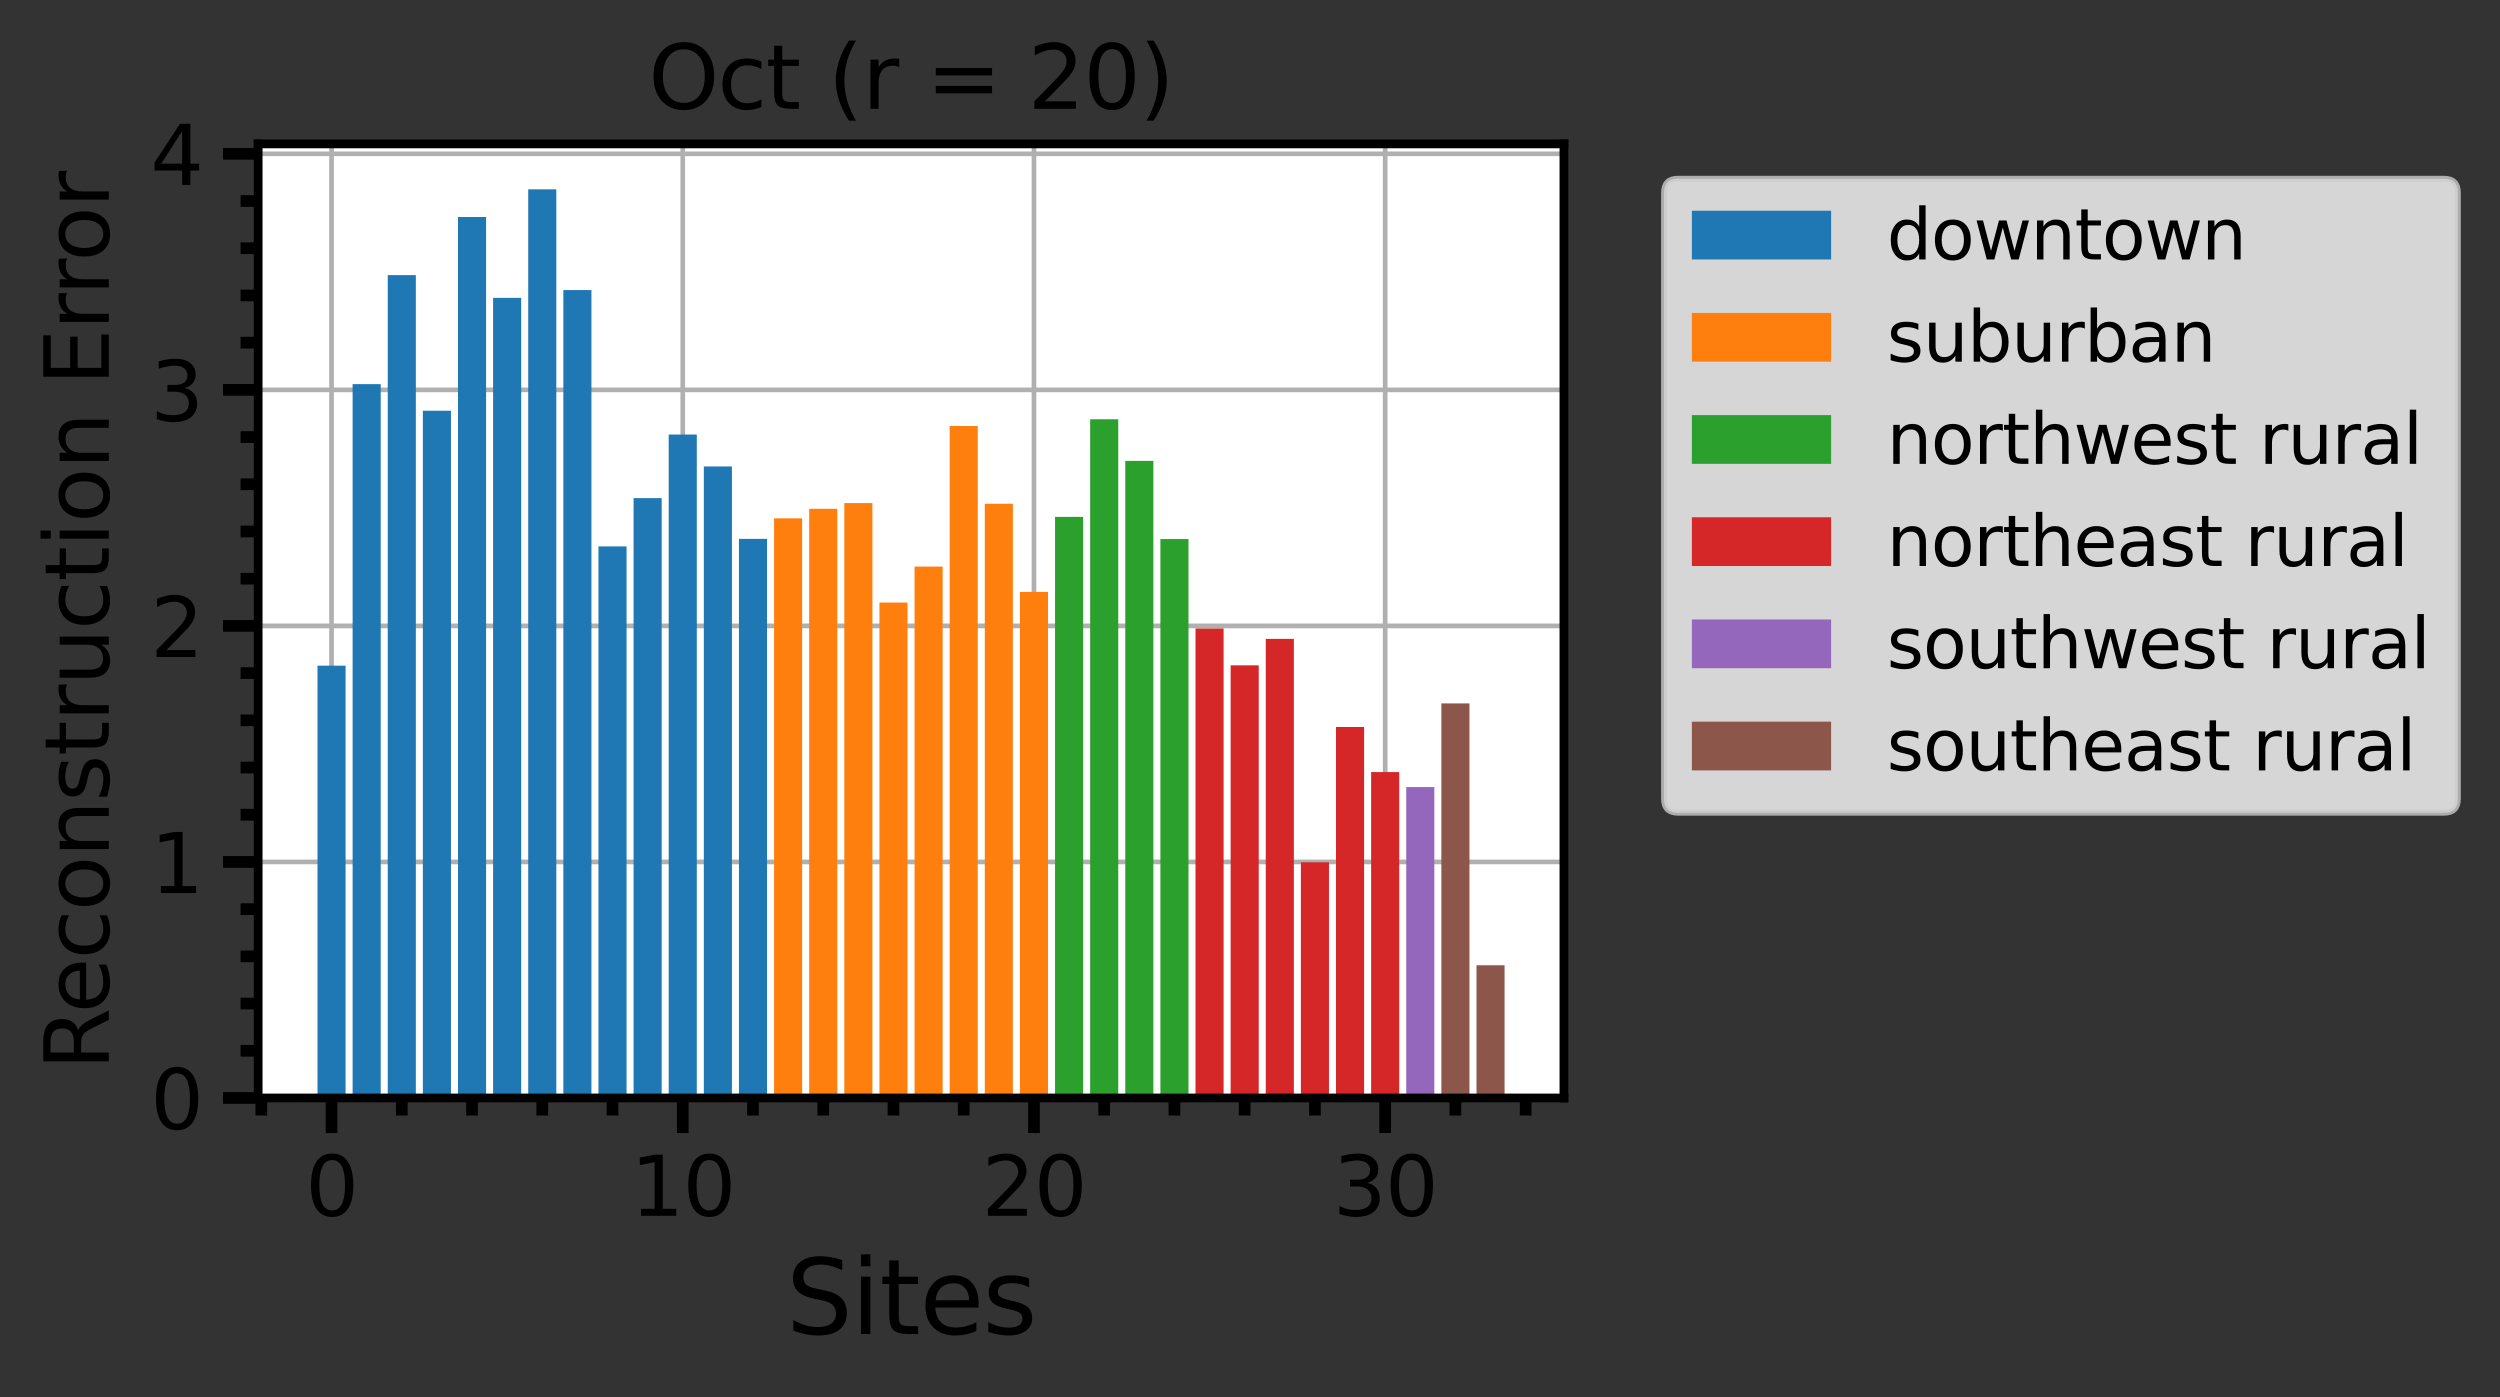 <?xml version="1.0" encoding="utf-8" standalone="no"?>
<!DOCTYPE svg PUBLIC "-//W3C//DTD SVG 1.1//EN"
  "http://www.w3.org/Graphics/SVG/1.1/DTD/svg11.dtd">
<svg xmlns:xlink="http://www.w3.org/1999/xlink" width="427.328pt" height="238.864pt" viewBox="0 0 427.328 238.864" xmlns="http://www.w3.org/2000/svg" version="1.1">
 <rect x="0" y="0" width="427.328" height="238.864" fill="#333333" stroke="none"/>
 <defs>
  <style type="text/css">*{stroke-linejoin: round; stroke-linecap: butt}</style>
 </defs>
 <g id="figure_1">
  <g id="patch_1">
   <path d="M 0 238.864 
L 427.328 238.864 
L 427.328 0 
L 0 0 
z
" style="fill: none"/>
  </g>
  <g id="axes_1">
   <g id="patch_2">
    <path d="M 44.125 187.678 
L 267.325 187.678 
L 267.325 24.598 
L 44.125 24.598 
z
" style="fill: #ffffff"/>
   </g>
   <g id="matplotlib.axis_1">
    <g id="xtick_1">
     <g id="line2d_1">
      <path d="M 56.671 187.678 
L 56.671 24.598 
" clip-path="url(#pc505e8bf08)" style="fill: none; stroke: #b0b0b0; stroke-width: 0.8; stroke-linecap: square"/>
     </g>
     <g id="line2d_2">
      <defs>
       <path id="m739b0a782f" d="M 0 0 
L 0 6 
" style="stroke: #000000; stroke-width: 2"/>
      </defs>
      <g>
       <use xlink:href="#m739b0a782f" x="56.671" y="187.678" style="stroke: #000000; stroke-width: 2"/>
      </g>
     </g>
     <g id="text_1">
      <!-- 0 -->
      <g transform="translate(52.218 207.815)scale(0.14 -0.14)">
       <defs>
        <path id="DejaVuSans-30" d="M 2034 4250 
Q 1547 4250 1301 3770 
Q 1056 3291 1056 2328 
Q 1056 1369 1301 889 
Q 1547 409 2034 409 
Q 2525 409 2770 889 
Q 3016 1369 3016 2328 
Q 3016 3291 2770 3770 
Q 2525 4250 2034 4250 
z
M 2034 4750 
Q 2819 4750 3233 4129 
Q 3647 3509 3647 2328 
Q 3647 1150 3233 529 
Q 2819 -91 2034 -91 
Q 1250 -91 836 529 
Q 422 1150 422 2328 
Q 422 3509 836 4129 
Q 1250 4750 2034 4750 
z
" transform="scale(0.016)"/>
       </defs>
       <use xlink:href="#DejaVuSans-30"/>
      </g>
     </g>
    </g>
    <g id="xtick_2">
     <g id="line2d_3">
      <path d="M 116.704 187.678 
L 116.704 24.598 
" clip-path="url(#pc505e8bf08)" style="fill: none; stroke: #b0b0b0; stroke-width: 0.8; stroke-linecap: square"/>
     </g>
     <g id="line2d_4">
      <g>
       <use xlink:href="#m739b0a782f" x="116.704" y="187.678" style="stroke: #000000; stroke-width: 2"/>
      </g>
     </g>
     <g id="text_2">
      <!-- 10 -->
      <g transform="translate(107.796 207.815)scale(0.14 -0.14)">
       <defs>
        <path id="DejaVuSans-31" d="M 794 531 
L 1825 531 
L 1825 4091 
L 703 3866 
L 703 4441 
L 1819 4666 
L 2450 4666 
L 2450 531 
L 3481 531 
L 3481 0 
L 794 0 
L 794 531 
z
" transform="scale(0.016)"/>
       </defs>
       <use xlink:href="#DejaVuSans-31"/>
       <use xlink:href="#DejaVuSans-30" x="63.623"/>
      </g>
     </g>
    </g>
    <g id="xtick_3">
     <g id="line2d_5">
      <path d="M 176.736 187.678 
L 176.736 24.598 
" clip-path="url(#pc505e8bf08)" style="fill: none; stroke: #b0b0b0; stroke-width: 0.8; stroke-linecap: square"/>
     </g>
     <g id="line2d_6">
      <g>
       <use xlink:href="#m739b0a782f" x="176.736" y="187.678" style="stroke: #000000; stroke-width: 2"/>
      </g>
     </g>
     <g id="text_3">
      <!-- 20 -->
      <g transform="translate(167.828 207.815)scale(0.14 -0.14)">
       <defs>
        <path id="DejaVuSans-32" d="M 1228 531 
L 3431 531 
L 3431 0 
L 469 0 
L 469 531 
Q 828 903 1448 1529 
Q 2069 2156 2228 2338 
Q 2531 2678 2651 2914 
Q 2772 3150 2772 3378 
Q 2772 3750 2511 3984 
Q 2250 4219 1831 4219 
Q 1534 4219 1204 4116 
Q 875 4013 500 3803 
L 500 4441 
Q 881 4594 1212 4672 
Q 1544 4750 1819 4750 
Q 2544 4750 2975 4387 
Q 3406 4025 3406 3419 
Q 3406 3131 3298 2873 
Q 3191 2616 2906 2266 
Q 2828 2175 2409 1742 
Q 1991 1309 1228 531 
z
" transform="scale(0.016)"/>
       </defs>
       <use xlink:href="#DejaVuSans-32"/>
       <use xlink:href="#DejaVuSans-30" x="63.623"/>
      </g>
     </g>
    </g>
    <g id="xtick_4">
     <g id="line2d_7">
      <path d="M 236.768 187.678 
L 236.768 24.598 
" clip-path="url(#pc505e8bf08)" style="fill: none; stroke: #b0b0b0; stroke-width: 0.8; stroke-linecap: square"/>
     </g>
     <g id="line2d_8">
      <g>
       <use xlink:href="#m739b0a782f" x="236.768" y="187.678" style="stroke: #000000; stroke-width: 2"/>
      </g>
     </g>
     <g id="text_4">
      <!-- 30 -->
      <g transform="translate(227.861 207.815)scale(0.14 -0.14)">
       <defs>
        <path id="DejaVuSans-33" d="M 2597 2516 
Q 3050 2419 3304 2112 
Q 3559 1806 3559 1356 
Q 3559 666 3084 287 
Q 2609 -91 1734 -91 
Q 1441 -91 1130 -33 
Q 819 25 488 141 
L 488 750 
Q 750 597 1062 519 
Q 1375 441 1716 441 
Q 2309 441 2620 675 
Q 2931 909 2931 1356 
Q 2931 1769 2642 2001 
Q 2353 2234 1838 2234 
L 1294 2234 
L 1294 2753 
L 1863 2753 
Q 2328 2753 2575 2939 
Q 2822 3125 2822 3475 
Q 2822 3834 2567 4026 
Q 2313 4219 1838 4219 
Q 1578 4219 1281 4162 
Q 984 4106 628 3988 
L 628 4550 
Q 988 4650 1302 4700 
Q 1616 4750 1894 4750 
Q 2613 4750 3031 4423 
Q 3450 4097 3450 3541 
Q 3450 3153 3228 2886 
Q 3006 2619 2597 2516 
z
" transform="scale(0.016)"/>
       </defs>
       <use xlink:href="#DejaVuSans-33"/>
       <use xlink:href="#DejaVuSans-30" x="63.623"/>
      </g>
     </g>
    </g>
    <g id="xtick_5">
     <g id="line2d_9">
      <defs>
       <path id="m3e36f52e52" d="M 0 0 
L 0 3 
" style="stroke: #000000; stroke-width: 2"/>
      </defs>
      <g>
       <use xlink:href="#m3e36f52e52" x="44.665" y="187.678" style="stroke: #000000; stroke-width: 2"/>
      </g>
     </g>
    </g>
    <g id="xtick_6">
     <g id="line2d_10">
      <g>
       <use xlink:href="#m3e36f52e52" x="68.678" y="187.678" style="stroke: #000000; stroke-width: 2"/>
      </g>
     </g>
    </g>
    <g id="xtick_7">
     <g id="line2d_11">
      <g>
       <use xlink:href="#m3e36f52e52" x="80.684" y="187.678" style="stroke: #000000; stroke-width: 2"/>
      </g>
     </g>
    </g>
    <g id="xtick_8">
     <g id="line2d_12">
      <g>
       <use xlink:href="#m3e36f52e52" x="92.691" y="187.678" style="stroke: #000000; stroke-width: 2"/>
      </g>
     </g>
    </g>
    <g id="xtick_9">
     <g id="line2d_13">
      <g>
       <use xlink:href="#m3e36f52e52" x="104.697" y="187.678" style="stroke: #000000; stroke-width: 2"/>
      </g>
     </g>
    </g>
    <g id="xtick_10">
     <g id="line2d_14">
      <g>
       <use xlink:href="#m3e36f52e52" x="128.71" y="187.678" style="stroke: #000000; stroke-width: 2"/>
      </g>
     </g>
    </g>
    <g id="xtick_11">
     <g id="line2d_15">
      <g>
       <use xlink:href="#m3e36f52e52" x="140.717" y="187.678" style="stroke: #000000; stroke-width: 2"/>
      </g>
     </g>
    </g>
    <g id="xtick_12">
     <g id="line2d_16">
      <g>
       <use xlink:href="#m3e36f52e52" x="152.723" y="187.678" style="stroke: #000000; stroke-width: 2"/>
      </g>
     </g>
    </g>
    <g id="xtick_13">
     <g id="line2d_17">
      <g>
       <use xlink:href="#m3e36f52e52" x="164.73" y="187.678" style="stroke: #000000; stroke-width: 2"/>
      </g>
     </g>
    </g>
    <g id="xtick_14">
     <g id="line2d_18">
      <g>
       <use xlink:href="#m3e36f52e52" x="188.742" y="187.678" style="stroke: #000000; stroke-width: 2"/>
      </g>
     </g>
    </g>
    <g id="xtick_15">
     <g id="line2d_19">
      <g>
       <use xlink:href="#m3e36f52e52" x="200.749" y="187.678" style="stroke: #000000; stroke-width: 2"/>
      </g>
     </g>
    </g>
    <g id="xtick_16">
     <g id="line2d_20">
      <g>
       <use xlink:href="#m3e36f52e52" x="212.755" y="187.678" style="stroke: #000000; stroke-width: 2"/>
      </g>
     </g>
    </g>
    <g id="xtick_17">
     <g id="line2d_21">
      <g>
       <use xlink:href="#m3e36f52e52" x="224.762" y="187.678" style="stroke: #000000; stroke-width: 2"/>
      </g>
     </g>
    </g>
    <g id="xtick_18">
     <g id="line2d_22">
      <g>
       <use xlink:href="#m3e36f52e52" x="248.775" y="187.678" style="stroke: #000000; stroke-width: 2"/>
      </g>
     </g>
    </g>
    <g id="xtick_19">
     <g id="line2d_23">
      <g>
       <use xlink:href="#m3e36f52e52" x="260.781" y="187.678" style="stroke: #000000; stroke-width: 2"/>
      </g>
     </g>
    </g>
    <g id="text_5">
     <!-- Sites -->
     <g transform="translate(134.366 228.024)scale(0.175 -0.175)">
      <defs>
       <path id="DejaVuSans-53" d="M 3425 4513 
L 3425 3897 
Q 3066 4069 2747 4153 
Q 2428 4238 2131 4238 
Q 1616 4238 1336 4038 
Q 1056 3838 1056 3469 
Q 1056 3159 1242 3001 
Q 1428 2844 1947 2747 
L 2328 2669 
Q 3034 2534 3370 2195 
Q 3706 1856 3706 1288 
Q 3706 609 3251 259 
Q 2797 -91 1919 -91 
Q 1588 -91 1214 -16 
Q 841 59 441 206 
L 441 856 
Q 825 641 1194 531 
Q 1563 422 1919 422 
Q 2459 422 2753 634 
Q 3047 847 3047 1241 
Q 3047 1584 2836 1778 
Q 2625 1972 2144 2069 
L 1759 2144 
Q 1053 2284 737 2584 
Q 422 2884 422 3419 
Q 422 4038 858 4394 
Q 1294 4750 2059 4750 
Q 2388 4750 2728 4690 
Q 3069 4631 3425 4513 
z
" transform="scale(0.016)"/>
       <path id="DejaVuSans-69" d="M 603 3500 
L 1178 3500 
L 1178 0 
L 603 0 
L 603 3500 
z
M 603 4863 
L 1178 4863 
L 1178 4134 
L 603 4134 
L 603 4863 
z
" transform="scale(0.016)"/>
       <path id="DejaVuSans-74" d="M 1172 4494 
L 1172 3500 
L 2356 3500 
L 2356 3053 
L 1172 3053 
L 1172 1153 
Q 1172 725 1289 603 
Q 1406 481 1766 481 
L 2356 481 
L 2356 0 
L 1766 0 
Q 1100 0 847 248 
Q 594 497 594 1153 
L 594 3053 
L 172 3053 
L 172 3500 
L 594 3500 
L 594 4494 
L 1172 4494 
z
" transform="scale(0.016)"/>
       <path id="DejaVuSans-65" d="M 3597 1894 
L 3597 1613 
L 953 1613 
Q 991 1019 1311 708 
Q 1631 397 2203 397 
Q 2534 397 2845 478 
Q 3156 559 3463 722 
L 3463 178 
Q 3153 47 2828 -22 
Q 2503 -91 2169 -91 
Q 1331 -91 842 396 
Q 353 884 353 1716 
Q 353 2575 817 3079 
Q 1281 3584 2069 3584 
Q 2775 3584 3186 3129 
Q 3597 2675 3597 1894 
z
M 3022 2063 
Q 3016 2534 2758 2815 
Q 2500 3097 2075 3097 
Q 1594 3097 1305 2825 
Q 1016 2553 972 2059 
L 3022 2063 
z
" transform="scale(0.016)"/>
       <path id="DejaVuSans-73" d="M 2834 3397 
L 2834 2853 
Q 2591 2978 2328 3040 
Q 2066 3103 1784 3103 
Q 1356 3103 1142 2972 
Q 928 2841 928 2578 
Q 928 2378 1081 2264 
Q 1234 2150 1697 2047 
L 1894 2003 
Q 2506 1872 2764 1633 
Q 3022 1394 3022 966 
Q 3022 478 2636 193 
Q 2250 -91 1575 -91 
Q 1294 -91 989 -36 
Q 684 19 347 128 
L 347 722 
Q 666 556 975 473 
Q 1284 391 1588 391 
Q 1994 391 2212 530 
Q 2431 669 2431 922 
Q 2431 1156 2273 1281 
Q 2116 1406 1581 1522 
L 1381 1569 
Q 847 1681 609 1914 
Q 372 2147 372 2553 
Q 372 3047 722 3315 
Q 1072 3584 1716 3584 
Q 2034 3584 2315 3537 
Q 2597 3491 2834 3397 
z
" transform="scale(0.016)"/>
      </defs>
      <use xlink:href="#DejaVuSans-53"/>
      <use xlink:href="#DejaVuSans-69" x="63.477"/>
      <use xlink:href="#DejaVuSans-74" x="91.26"/>
      <use xlink:href="#DejaVuSans-65" x="130.469"/>
      <use xlink:href="#DejaVuSans-73" x="191.992"/>
     </g>
    </g>
   </g>
   <g id="matplotlib.axis_2">
    <g id="ytick_1">
     <g id="line2d_24">
      <path d="M 44.125 187.678 
L 267.325 187.678 
" clip-path="url(#pc505e8bf08)" style="fill: none; stroke: #b0b0b0; stroke-width: 0.8; stroke-linecap: square"/>
     </g>
     <g id="line2d_25">
      <defs>
       <path id="maa19f9cb38" d="M 0 0 
L -6 0 
" style="stroke: #000000; stroke-width: 2"/>
      </defs>
      <g>
       <use xlink:href="#maa19f9cb38" x="44.125" y="187.678" style="stroke: #000000; stroke-width: 2"/>
      </g>
     </g>
     <g id="text_6">
      <!-- 0 -->
      <g transform="translate(25.717 192.997)scale(0.14 -0.14)">
       <use xlink:href="#DejaVuSans-30"/>
      </g>
     </g>
    </g>
    <g id="ytick_2">
     <g id="line2d_26">
      <path d="M 44.125 147.332 
L 267.325 147.332 
" clip-path="url(#pc505e8bf08)" style="fill: none; stroke: #b0b0b0; stroke-width: 0.8; stroke-linecap: square"/>
     </g>
     <g id="line2d_27">
      <g>
       <use xlink:href="#maa19f9cb38" x="44.125" y="147.332" style="stroke: #000000; stroke-width: 2"/>
      </g>
     </g>
     <g id="text_7">
      <!-- 1 -->
      <g transform="translate(25.717 152.65)scale(0.14 -0.14)">
       <use xlink:href="#DejaVuSans-31"/>
      </g>
     </g>
    </g>
    <g id="ytick_3">
     <g id="line2d_28">
      <path d="M 44.125 106.986 
L 267.325 106.986 
" clip-path="url(#pc505e8bf08)" style="fill: none; stroke: #b0b0b0; stroke-width: 0.8; stroke-linecap: square"/>
     </g>
     <g id="line2d_29">
      <g>
       <use xlink:href="#maa19f9cb38" x="44.125" y="106.986" style="stroke: #000000; stroke-width: 2"/>
      </g>
     </g>
     <g id="text_8">
      <!-- 2 -->
      <g transform="translate(25.717 112.304)scale(0.14 -0.14)">
       <use xlink:href="#DejaVuSans-32"/>
      </g>
     </g>
    </g>
    <g id="ytick_4">
     <g id="line2d_30">
      <path d="M 44.125 66.639 
L 267.325 66.639 
" clip-path="url(#pc505e8bf08)" style="fill: none; stroke: #b0b0b0; stroke-width: 0.8; stroke-linecap: square"/>
     </g>
     <g id="line2d_31">
      <g>
       <use xlink:href="#maa19f9cb38" x="44.125" y="66.639" style="stroke: #000000; stroke-width: 2"/>
      </g>
     </g>
     <g id="text_9">
      <!-- 3 -->
      <g transform="translate(25.717 71.958)scale(0.14 -0.14)">
       <use xlink:href="#DejaVuSans-33"/>
      </g>
     </g>
    </g>
    <g id="ytick_5">
     <g id="line2d_32">
      <path d="M 44.125 26.293 
L 267.325 26.293 
" clip-path="url(#pc505e8bf08)" style="fill: none; stroke: #b0b0b0; stroke-width: 0.8; stroke-linecap: square"/>
     </g>
     <g id="line2d_33">
      <g>
       <use xlink:href="#maa19f9cb38" x="44.125" y="26.293" style="stroke: #000000; stroke-width: 2"/>
      </g>
     </g>
     <g id="text_10">
      <!-- 4 -->
      <g transform="translate(25.717 31.612)scale(0.14 -0.14)">
       <defs>
        <path id="DejaVuSans-34" d="M 2419 4116 
L 825 1625 
L 2419 1625 
L 2419 4116 
z
M 2253 4666 
L 3047 4666 
L 3047 1625 
L 3713 1625 
L 3713 1100 
L 3047 1100 
L 3047 0 
L 2419 0 
L 2419 1100 
L 313 1100 
L 313 1709 
L 2253 4666 
z
" transform="scale(0.016)"/>
       </defs>
       <use xlink:href="#DejaVuSans-34"/>
      </g>
     </g>
    </g>
    <g id="ytick_6">
     <g id="line2d_34">
      <defs>
       <path id="mf238c7a021" d="M 0 0 
L -3 0 
" style="stroke: #000000; stroke-width: 2"/>
      </defs>
      <g>
       <use xlink:href="#mf238c7a021" x="44.125" y="179.608" style="stroke: #000000; stroke-width: 2"/>
      </g>
     </g>
    </g>
    <g id="ytick_7">
     <g id="line2d_35">
      <g>
       <use xlink:href="#mf238c7a021" x="44.125" y="171.539" style="stroke: #000000; stroke-width: 2"/>
      </g>
     </g>
    </g>
    <g id="ytick_8">
     <g id="line2d_36">
      <g>
       <use xlink:href="#mf238c7a021" x="44.125" y="163.47" style="stroke: #000000; stroke-width: 2"/>
      </g>
     </g>
    </g>
    <g id="ytick_9">
     <g id="line2d_37">
      <g>
       <use xlink:href="#mf238c7a021" x="44.125" y="155.401" style="stroke: #000000; stroke-width: 2"/>
      </g>
     </g>
    </g>
    <g id="ytick_10">
     <g id="line2d_38">
      <g>
       <use xlink:href="#mf238c7a021" x="44.125" y="139.262" style="stroke: #000000; stroke-width: 2"/>
      </g>
     </g>
    </g>
    <g id="ytick_11">
     <g id="line2d_39">
      <g>
       <use xlink:href="#mf238c7a021" x="44.125" y="131.193" style="stroke: #000000; stroke-width: 2"/>
      </g>
     </g>
    </g>
    <g id="ytick_12">
     <g id="line2d_40">
      <g>
       <use xlink:href="#mf238c7a021" x="44.125" y="123.124" style="stroke: #000000; stroke-width: 2"/>
      </g>
     </g>
    </g>
    <g id="ytick_13">
     <g id="line2d_41">
      <g>
       <use xlink:href="#mf238c7a021" x="44.125" y="115.055" style="stroke: #000000; stroke-width: 2"/>
      </g>
     </g>
    </g>
    <g id="ytick_14">
     <g id="line2d_42">
      <g>
       <use xlink:href="#mf238c7a021" x="44.125" y="98.916" style="stroke: #000000; stroke-width: 2"/>
      </g>
     </g>
    </g>
    <g id="ytick_15">
     <g id="line2d_43">
      <g>
       <use xlink:href="#mf238c7a021" x="44.125" y="90.847" style="stroke: #000000; stroke-width: 2"/>
      </g>
     </g>
    </g>
    <g id="ytick_16">
     <g id="line2d_44">
      <g>
       <use xlink:href="#mf238c7a021" x="44.125" y="82.778" style="stroke: #000000; stroke-width: 2"/>
      </g>
     </g>
    </g>
    <g id="ytick_17">
     <g id="line2d_45">
      <g>
       <use xlink:href="#mf238c7a021" x="44.125" y="74.709" style="stroke: #000000; stroke-width: 2"/>
      </g>
     </g>
    </g>
    <g id="ytick_18">
     <g id="line2d_46">
      <g>
       <use xlink:href="#mf238c7a021" x="44.125" y="58.57" style="stroke: #000000; stroke-width: 2"/>
      </g>
     </g>
    </g>
    <g id="ytick_19">
     <g id="line2d_47">
      <g>
       <use xlink:href="#mf238c7a021" x="44.125" y="50.501" style="stroke: #000000; stroke-width: 2"/>
      </g>
     </g>
    </g>
    <g id="ytick_20">
     <g id="line2d_48">
      <g>
       <use xlink:href="#mf238c7a021" x="44.125" y="42.432" style="stroke: #000000; stroke-width: 2"/>
      </g>
     </g>
    </g>
    <g id="ytick_21">
     <g id="line2d_49">
      <g>
       <use xlink:href="#mf238c7a021" x="44.125" y="34.363" style="stroke: #000000; stroke-width: 2"/>
      </g>
     </g>
    </g>
    <g id="text_11">
     <!-- Reconstruction Error -->
     <g transform="translate(18.598 182.927)rotate(-90)scale(0.15 -0.15)">
      <defs>
       <path id="DejaVuSans-52" d="M 2841 2188 
Q 3044 2119 3236 1894 
Q 3428 1669 3622 1275 
L 4263 0 
L 3584 0 
L 2988 1197 
Q 2756 1666 2539 1819 
Q 2322 1972 1947 1972 
L 1259 1972 
L 1259 0 
L 628 0 
L 628 4666 
L 2053 4666 
Q 2853 4666 3247 4331 
Q 3641 3997 3641 3322 
Q 3641 2881 3436 2590 
Q 3231 2300 2841 2188 
z
M 1259 4147 
L 1259 2491 
L 2053 2491 
Q 2509 2491 2742 2702 
Q 2975 2913 2975 3322 
Q 2975 3731 2742 3939 
Q 2509 4147 2053 4147 
L 1259 4147 
z
" transform="scale(0.016)"/>
       <path id="DejaVuSans-63" d="M 3122 3366 
L 3122 2828 
Q 2878 2963 2633 3030 
Q 2388 3097 2138 3097 
Q 1578 3097 1268 2742 
Q 959 2388 959 1747 
Q 959 1106 1268 751 
Q 1578 397 2138 397 
Q 2388 397 2633 464 
Q 2878 531 3122 666 
L 3122 134 
Q 2881 22 2623 -34 
Q 2366 -91 2075 -91 
Q 1284 -91 818 406 
Q 353 903 353 1747 
Q 353 2603 823 3093 
Q 1294 3584 2113 3584 
Q 2378 3584 2631 3529 
Q 2884 3475 3122 3366 
z
" transform="scale(0.016)"/>
       <path id="DejaVuSans-6f" d="M 1959 3097 
Q 1497 3097 1228 2736 
Q 959 2375 959 1747 
Q 959 1119 1226 758 
Q 1494 397 1959 397 
Q 2419 397 2687 759 
Q 2956 1122 2956 1747 
Q 2956 2369 2687 2733 
Q 2419 3097 1959 3097 
z
M 1959 3584 
Q 2709 3584 3137 3096 
Q 3566 2609 3566 1747 
Q 3566 888 3137 398 
Q 2709 -91 1959 -91 
Q 1206 -91 779 398 
Q 353 888 353 1747 
Q 353 2609 779 3096 
Q 1206 3584 1959 3584 
z
" transform="scale(0.016)"/>
       <path id="DejaVuSans-6e" d="M 3513 2113 
L 3513 0 
L 2938 0 
L 2938 2094 
Q 2938 2591 2744 2837 
Q 2550 3084 2163 3084 
Q 1697 3084 1428 2787 
Q 1159 2491 1159 1978 
L 1159 0 
L 581 0 
L 581 3500 
L 1159 3500 
L 1159 2956 
Q 1366 3272 1645 3428 
Q 1925 3584 2291 3584 
Q 2894 3584 3203 3211 
Q 3513 2838 3513 2113 
z
" transform="scale(0.016)"/>
       <path id="DejaVuSans-72" d="M 2631 2963 
Q 2534 3019 2420 3045 
Q 2306 3072 2169 3072 
Q 1681 3072 1420 2755 
Q 1159 2438 1159 1844 
L 1159 0 
L 581 0 
L 581 3500 
L 1159 3500 
L 1159 2956 
Q 1341 3275 1631 3429 
Q 1922 3584 2338 3584 
Q 2397 3584 2469 3576 
Q 2541 3569 2628 3553 
L 2631 2963 
z
" transform="scale(0.016)"/>
       <path id="DejaVuSans-75" d="M 544 1381 
L 544 3500 
L 1119 3500 
L 1119 1403 
Q 1119 906 1312 657 
Q 1506 409 1894 409 
Q 2359 409 2629 706 
Q 2900 1003 2900 1516 
L 2900 3500 
L 3475 3500 
L 3475 0 
L 2900 0 
L 2900 538 
Q 2691 219 2414 64 
Q 2138 -91 1772 -91 
Q 1169 -91 856 284 
Q 544 659 544 1381 
z
M 1991 3584 
L 1991 3584 
z
" transform="scale(0.016)"/>
       <path id="DejaVuSans-20" transform="scale(0.016)"/>
       <path id="DejaVuSans-45" d="M 628 4666 
L 3578 4666 
L 3578 4134 
L 1259 4134 
L 1259 2753 
L 3481 2753 
L 3481 2222 
L 1259 2222 
L 1259 531 
L 3634 531 
L 3634 0 
L 628 0 
L 628 4666 
z
" transform="scale(0.016)"/>
      </defs>
      <use xlink:href="#DejaVuSans-52"/>
      <use xlink:href="#DejaVuSans-65" x="64.982"/>
      <use xlink:href="#DejaVuSans-63" x="126.506"/>
      <use xlink:href="#DejaVuSans-6f" x="181.486"/>
      <use xlink:href="#DejaVuSans-6e" x="242.668"/>
      <use xlink:href="#DejaVuSans-73" x="306.047"/>
      <use xlink:href="#DejaVuSans-74" x="358.146"/>
      <use xlink:href="#DejaVuSans-72" x="397.355"/>
      <use xlink:href="#DejaVuSans-75" x="438.469"/>
      <use xlink:href="#DejaVuSans-63" x="501.848"/>
      <use xlink:href="#DejaVuSans-74" x="556.828"/>
      <use xlink:href="#DejaVuSans-69" x="596.037"/>
      <use xlink:href="#DejaVuSans-6f" x="623.82"/>
      <use xlink:href="#DejaVuSans-6e" x="685.002"/>
      <use xlink:href="#DejaVuSans-20" x="748.381"/>
      <use xlink:href="#DejaVuSans-45" x="780.168"/>
      <use xlink:href="#DejaVuSans-72" x="843.352"/>
      <use xlink:href="#DejaVuSans-72" x="882.715"/>
      <use xlink:href="#DejaVuSans-6f" x="921.578"/>
      <use xlink:href="#DejaVuSans-72" x="982.76"/>
     </g>
    </g>
   </g>
   <g id="patch_3">
    <path d="M 54.27 187.678 
L 59.073 187.678 
L 59.073 113.779 
L 54.27 113.779 
z
" clip-path="url(#pc505e8bf08)" style="fill: #1f77b4"/>
   </g>
   <g id="patch_4">
    <path d="M 60.273 187.678 
L 65.076 187.678 
L 65.076 65.661 
L 60.273 65.661 
z
" clip-path="url(#pc505e8bf08)" style="fill: #1f77b4"/>
   </g>
   <g id="patch_5">
    <path d="M 66.277 187.678 
L 71.079 187.678 
L 71.079 47.024 
L 66.277 47.024 
z
" clip-path="url(#pc505e8bf08)" style="fill: #1f77b4"/>
   </g>
   <g id="patch_6">
    <path d="M 72.28 187.678 
L 77.082 187.678 
L 77.082 70.21 
L 72.28 70.21 
z
" clip-path="url(#pc505e8bf08)" style="fill: #1f77b4"/>
   </g>
   <g id="patch_7">
    <path d="M 78.283 187.678 
L 83.086 187.678 
L 83.086 37.096 
L 78.283 37.096 
z
" clip-path="url(#pc505e8bf08)" style="fill: #1f77b4"/>
   </g>
   <g id="patch_8">
    <path d="M 84.286 187.678 
L 89.089 187.678 
L 89.089 50.914 
L 84.286 50.914 
z
" clip-path="url(#pc505e8bf08)" style="fill: #1f77b4"/>
   </g>
   <g id="patch_9">
    <path d="M 90.29 187.678 
L 95.092 187.678 
L 95.092 32.363 
L 90.29 32.363 
z
" clip-path="url(#pc505e8bf08)" style="fill: #1f77b4"/>
   </g>
   <g id="patch_10">
    <path d="M 96.293 187.678 
L 101.095 187.678 
L 101.095 49.581 
L 96.293 49.581 
z
" clip-path="url(#pc505e8bf08)" style="fill: #1f77b4"/>
   </g>
   <g id="patch_11">
    <path d="M 102.296 187.678 
L 107.099 187.678 
L 107.099 93.402 
L 102.296 93.402 
z
" clip-path="url(#pc505e8bf08)" style="fill: #1f77b4"/>
   </g>
   <g id="patch_12">
    <path d="M 108.299 187.678 
L 113.102 187.678 
L 113.102 85.142 
L 108.299 85.142 
z
" clip-path="url(#pc505e8bf08)" style="fill: #1f77b4"/>
   </g>
   <g id="patch_13">
    <path d="M 114.302 187.678 
L 119.105 187.678 
L 119.105 74.272 
L 114.302 74.272 
z
" clip-path="url(#pc505e8bf08)" style="fill: #1f77b4"/>
   </g>
   <g id="patch_14">
    <path d="M 120.306 187.678 
L 125.108 187.678 
L 125.108 79.73 
L 120.306 79.73 
z
" clip-path="url(#pc505e8bf08)" style="fill: #1f77b4"/>
   </g>
   <g id="patch_15">
    <path d="M 126.309 187.678 
L 131.111 187.678 
L 131.111 92.11 
L 126.309 92.11 
z
" clip-path="url(#pc505e8bf08)" style="fill: #1f77b4"/>
   </g>
   <g id="patch_16">
    <path d="M 132.312 187.678 
L 137.115 187.678 
L 137.115 88.596 
L 132.312 88.596 
z
" clip-path="url(#pc505e8bf08)" style="fill: #ff7f0e"/>
   </g>
   <g id="patch_17">
    <path d="M 138.315 187.678 
L 143.118 187.678 
L 143.118 86.973 
L 138.315 86.973 
z
" clip-path="url(#pc505e8bf08)" style="fill: #ff7f0e"/>
   </g>
   <g id="patch_18">
    <path d="M 144.319 187.678 
L 149.121 187.678 
L 149.121 85.99 
L 144.319 85.99 
z
" clip-path="url(#pc505e8bf08)" style="fill: #ff7f0e"/>
   </g>
   <g id="patch_19">
    <path d="M 150.322 187.678 
L 155.124 187.678 
L 155.124 102.989 
L 150.322 102.989 
z
" clip-path="url(#pc505e8bf08)" style="fill: #ff7f0e"/>
   </g>
   <g id="patch_20">
    <path d="M 156.325 187.678 
L 161.128 187.678 
L 161.128 96.854 
L 156.325 96.854 
z
" clip-path="url(#pc505e8bf08)" style="fill: #ff7f0e"/>
   </g>
   <g id="patch_21">
    <path d="M 162.328 187.678 
L 167.131 187.678 
L 167.131 72.822 
L 162.328 72.822 
z
" clip-path="url(#pc505e8bf08)" style="fill: #ff7f0e"/>
   </g>
   <g id="patch_22">
    <path d="M 168.331 187.678 
L 173.134 187.678 
L 173.134 86.106 
L 168.331 86.106 
z
" clip-path="url(#pc505e8bf08)" style="fill: #ff7f0e"/>
   </g>
   <g id="patch_23">
    <path d="M 174.335 187.678 
L 179.137 187.678 
L 179.137 101.18 
L 174.335 101.18 
z
" clip-path="url(#pc505e8bf08)" style="fill: #ff7f0e"/>
   </g>
   <g id="patch_24">
    <path d="M 180.338 187.678 
L 185.141 187.678 
L 185.141 88.345 
L 180.338 88.345 
z
" clip-path="url(#pc505e8bf08)" style="fill: #2ca02c"/>
   </g>
   <g id="patch_25">
    <path d="M 186.341 187.678 
L 191.144 187.678 
L 191.144 71.671 
L 186.341 71.671 
z
" clip-path="url(#pc505e8bf08)" style="fill: #2ca02c"/>
   </g>
   <g id="patch_26">
    <path d="M 192.344 187.678 
L 197.147 187.678 
L 197.147 78.782 
L 192.344 78.782 
z
" clip-path="url(#pc505e8bf08)" style="fill: #2ca02c"/>
   </g>
   <g id="patch_27">
    <path d="M 198.348 187.678 
L 203.15 187.678 
L 203.15 92.142 
L 198.348 92.142 
z
" clip-path="url(#pc505e8bf08)" style="fill: #2ca02c"/>
   </g>
   <g id="patch_28">
    <path d="M 204.351 187.678 
L 209.153 187.678 
L 209.153 107.419 
L 204.351 107.419 
z
" clip-path="url(#pc505e8bf08)" style="fill: #d62728"/>
   </g>
   <g id="patch_29">
    <path d="M 210.354 187.678 
L 215.157 187.678 
L 215.157 113.729 
L 210.354 113.729 
z
" clip-path="url(#pc505e8bf08)" style="fill: #d62728"/>
   </g>
   <g id="patch_30">
    <path d="M 216.357 187.678 
L 221.16 187.678 
L 221.16 109.207 
L 216.357 109.207 
z
" clip-path="url(#pc505e8bf08)" style="fill: #d62728"/>
   </g>
   <g id="patch_31">
    <path d="M 222.361 187.678 
L 227.163 187.678 
L 227.163 147.384 
L 222.361 147.384 
z
" clip-path="url(#pc505e8bf08)" style="fill: #d62728"/>
   </g>
   <g id="patch_32">
    <path d="M 228.364 187.678 
L 233.166 187.678 
L 233.166 124.271 
L 228.364 124.271 
z
" clip-path="url(#pc505e8bf08)" style="fill: #d62728"/>
   </g>
   <g id="patch_33">
    <path d="M 234.367 187.678 
L 239.17 187.678 
L 239.17 131.974 
L 234.367 131.974 
z
" clip-path="url(#pc505e8bf08)" style="fill: #d62728"/>
   </g>
   <g id="patch_34">
    <path d="M 240.37 187.678 
L 245.173 187.678 
L 245.173 134.535 
L 240.37 134.535 
z
" clip-path="url(#pc505e8bf08)" style="fill: #9467bd"/>
   </g>
   <g id="patch_35">
    <path d="M 246.373 187.678 
L 251.176 187.678 
L 251.176 120.232 
L 246.373 120.232 
z
" clip-path="url(#pc505e8bf08)" style="fill: #8c564b"/>
   </g>
   <g id="patch_36">
    <path d="M 252.377 187.678 
L 257.179 187.678 
L 257.179 164.993 
L 252.377 164.993 
z
" clip-path="url(#pc505e8bf08)" style="fill: #8c564b"/>
   </g>
   <g id="patch_37">
    <path d="M 44.125 187.678 
L 44.125 24.598 
" style="fill: none; stroke: #000000; stroke-width: 1.5; stroke-linejoin: miter; stroke-linecap: square"/>
   </g>
   <g id="patch_38">
    <path d="M 267.325 187.678 
L 267.325 24.598 
" style="fill: none; stroke: #000000; stroke-width: 1.5; stroke-linejoin: miter; stroke-linecap: square"/>
   </g>
   <g id="patch_39">
    <path d="M 44.125 187.678 
L 267.325 187.678 
" style="fill: none; stroke: #000000; stroke-width: 1.5; stroke-linejoin: miter; stroke-linecap: square"/>
   </g>
   <g id="patch_40">
    <path d="M 44.125 24.598 
L 267.325 24.598 
" style="fill: none; stroke: #000000; stroke-width: 1.5; stroke-linejoin: miter; stroke-linecap: square"/>
   </g>
   <g id="text_12">
    <!-- Oct (r = 20) -->
    <g transform="translate(110.842 18.598)scale(0.15 -0.15)">
     <defs>
      <path id="DejaVuSans-4f" d="M 2522 4238 
Q 1834 4238 1429 3725 
Q 1025 3213 1025 2328 
Q 1025 1447 1429 934 
Q 1834 422 2522 422 
Q 3209 422 3611 934 
Q 4013 1447 4013 2328 
Q 4013 3213 3611 3725 
Q 3209 4238 2522 4238 
z
M 2522 4750 
Q 3503 4750 4090 4092 
Q 4678 3434 4678 2328 
Q 4678 1225 4090 567 
Q 3503 -91 2522 -91 
Q 1538 -91 948 565 
Q 359 1222 359 2328 
Q 359 3434 948 4092 
Q 1538 4750 2522 4750 
z
" transform="scale(0.016)"/>
      <path id="DejaVuSans-28" d="M 1984 4856 
Q 1566 4138 1362 3434 
Q 1159 2731 1159 2009 
Q 1159 1288 1364 580 
Q 1569 -128 1984 -844 
L 1484 -844 
Q 1016 -109 783 600 
Q 550 1309 550 2009 
Q 550 2706 781 3412 
Q 1013 4119 1484 4856 
L 1984 4856 
z
" transform="scale(0.016)"/>
      <path id="DejaVuSans-3d" d="M 678 2906 
L 4684 2906 
L 4684 2381 
L 678 2381 
L 678 2906 
z
M 678 1631 
L 4684 1631 
L 4684 1100 
L 678 1100 
L 678 1631 
z
" transform="scale(0.016)"/>
      <path id="DejaVuSans-29" d="M 513 4856 
L 1013 4856 
Q 1481 4119 1714 3412 
Q 1947 2706 1947 2009 
Q 1947 1309 1714 600 
Q 1481 -109 1013 -844 
L 513 -844 
Q 928 -128 1133 580 
Q 1338 1288 1338 2009 
Q 1338 2731 1133 3434 
Q 928 4138 513 4856 
z
" transform="scale(0.016)"/>
     </defs>
     <use xlink:href="#DejaVuSans-4f"/>
     <use xlink:href="#DejaVuSans-63" x="78.711"/>
     <use xlink:href="#DejaVuSans-74" x="133.691"/>
     <use xlink:href="#DejaVuSans-20" x="172.9"/>
     <use xlink:href="#DejaVuSans-28" x="204.688"/>
     <use xlink:href="#DejaVuSans-72" x="243.701"/>
     <use xlink:href="#DejaVuSans-20" x="284.814"/>
     <use xlink:href="#DejaVuSans-3d" x="316.602"/>
     <use xlink:href="#DejaVuSans-20" x="400.391"/>
     <use xlink:href="#DejaVuSans-32" x="432.178"/>
     <use xlink:href="#DejaVuSans-30" x="495.801"/>
     <use xlink:href="#DejaVuSans-29" x="559.424"/>
    </g>
   </g>
   <g id="legend_1">
    <g id="patch_41">
     <path d="M 286.815 138.919 
L 417.748 138.919 
Q 420.128 138.919 420.128 136.539 
L 420.128 32.928 
Q 420.128 30.548 417.748 30.548 
L 286.815 30.548 
Q 284.435 30.548 284.435 32.928 
L 284.435 136.539 
Q 284.435 138.919 286.815 138.919 
z
" style="fill: #ffffff; opacity: 0.8; stroke: #cccccc; stroke-linejoin: miter"/>
    </g>
    <g id="patch_42">
     <path d="M 289.195 44.35 
L 312.995 44.35 
L 312.995 36.02 
L 289.195 36.02 
z
" style="fill: #1f77b4"/>
    </g>
    <g id="text_13">
     <!-- downtown -->
     <g transform="translate(322.515 44.35)scale(0.119 -0.119)">
      <defs>
       <path id="DejaVuSans-64" d="M 2906 2969 
L 2906 4863 
L 3481 4863 
L 3481 0 
L 2906 0 
L 2906 525 
Q 2725 213 2448 61 
Q 2172 -91 1784 -91 
Q 1150 -91 751 415 
Q 353 922 353 1747 
Q 353 2572 751 3078 
Q 1150 3584 1784 3584 
Q 2172 3584 2448 3432 
Q 2725 3281 2906 2969 
z
M 947 1747 
Q 947 1113 1208 752 
Q 1469 391 1925 391 
Q 2381 391 2643 752 
Q 2906 1113 2906 1747 
Q 2906 2381 2643 2742 
Q 2381 3103 1925 3103 
Q 1469 3103 1208 2742 
Q 947 2381 947 1747 
z
" transform="scale(0.016)"/>
       <path id="DejaVuSans-77" d="M 269 3500 
L 844 3500 
L 1563 769 
L 2278 3500 
L 2956 3500 
L 3675 769 
L 4391 3500 
L 4966 3500 
L 4050 0 
L 3372 0 
L 2619 2869 
L 1863 0 
L 1184 0 
L 269 3500 
z
" transform="scale(0.016)"/>
      </defs>
      <use xlink:href="#DejaVuSans-64"/>
      <use xlink:href="#DejaVuSans-6f" x="63.477"/>
      <use xlink:href="#DejaVuSans-77" x="124.658"/>
      <use xlink:href="#DejaVuSans-6e" x="206.445"/>
      <use xlink:href="#DejaVuSans-74" x="269.824"/>
      <use xlink:href="#DejaVuSans-6f" x="309.033"/>
      <use xlink:href="#DejaVuSans-77" x="370.215"/>
      <use xlink:href="#DejaVuSans-6e" x="452.002"/>
     </g>
    </g>
    <g id="patch_43">
     <path d="M 289.195 61.817 
L 312.995 61.817 
L 312.995 53.487 
L 289.195 53.487 
z
" style="fill: #ff7f0e"/>
    </g>
    <g id="text_14">
     <!-- suburban -->
     <g transform="translate(322.515 61.817)scale(0.119 -0.119)">
      <defs>
       <path id="DejaVuSans-62" d="M 3116 1747 
Q 3116 2381 2855 2742 
Q 2594 3103 2138 3103 
Q 1681 3103 1420 2742 
Q 1159 2381 1159 1747 
Q 1159 1113 1420 752 
Q 1681 391 2138 391 
Q 2594 391 2855 752 
Q 3116 1113 3116 1747 
z
M 1159 2969 
Q 1341 3281 1617 3432 
Q 1894 3584 2278 3584 
Q 2916 3584 3314 3078 
Q 3713 2572 3713 1747 
Q 3713 922 3314 415 
Q 2916 -91 2278 -91 
Q 1894 -91 1617 61 
Q 1341 213 1159 525 
L 1159 0 
L 581 0 
L 581 4863 
L 1159 4863 
L 1159 2969 
z
" transform="scale(0.016)"/>
       <path id="DejaVuSans-61" d="M 2194 1759 
Q 1497 1759 1228 1600 
Q 959 1441 959 1056 
Q 959 750 1161 570 
Q 1363 391 1709 391 
Q 2188 391 2477 730 
Q 2766 1069 2766 1631 
L 2766 1759 
L 2194 1759 
z
M 3341 1997 
L 3341 0 
L 2766 0 
L 2766 531 
Q 2569 213 2275 61 
Q 1981 -91 1556 -91 
Q 1019 -91 701 211 
Q 384 513 384 1019 
Q 384 1609 779 1909 
Q 1175 2209 1959 2209 
L 2766 2209 
L 2766 2266 
Q 2766 2663 2505 2880 
Q 2244 3097 1772 3097 
Q 1472 3097 1187 3025 
Q 903 2953 641 2809 
L 641 3341 
Q 956 3463 1253 3523 
Q 1550 3584 1831 3584 
Q 2591 3584 2966 3190 
Q 3341 2797 3341 1997 
z
" transform="scale(0.016)"/>
      </defs>
      <use xlink:href="#DejaVuSans-73"/>
      <use xlink:href="#DejaVuSans-75" x="52.1"/>
      <use xlink:href="#DejaVuSans-62" x="115.479"/>
      <use xlink:href="#DejaVuSans-75" x="178.955"/>
      <use xlink:href="#DejaVuSans-72" x="242.334"/>
      <use xlink:href="#DejaVuSans-62" x="283.447"/>
      <use xlink:href="#DejaVuSans-61" x="346.924"/>
      <use xlink:href="#DejaVuSans-6e" x="408.203"/>
     </g>
    </g>
    <g id="patch_44">
     <path d="M 289.195 79.284 
L 312.995 79.284 
L 312.995 70.954 
L 289.195 70.954 
z
" style="fill: #2ca02c"/>
    </g>
    <g id="text_15">
     <!-- northwest rural -->
     <g transform="translate(322.515 79.284)scale(0.119 -0.119)">
      <defs>
       <path id="DejaVuSans-68" d="M 3513 2113 
L 3513 0 
L 2938 0 
L 2938 2094 
Q 2938 2591 2744 2837 
Q 2550 3084 2163 3084 
Q 1697 3084 1428 2787 
Q 1159 2491 1159 1978 
L 1159 0 
L 581 0 
L 581 4863 
L 1159 4863 
L 1159 2956 
Q 1366 3272 1645 3428 
Q 1925 3584 2291 3584 
Q 2894 3584 3203 3211 
Q 3513 2838 3513 2113 
z
" transform="scale(0.016)"/>
       <path id="DejaVuSans-6c" d="M 603 4863 
L 1178 4863 
L 1178 0 
L 603 0 
L 603 4863 
z
" transform="scale(0.016)"/>
      </defs>
      <use xlink:href="#DejaVuSans-6e"/>
      <use xlink:href="#DejaVuSans-6f" x="63.379"/>
      <use xlink:href="#DejaVuSans-72" x="124.561"/>
      <use xlink:href="#DejaVuSans-74" x="165.674"/>
      <use xlink:href="#DejaVuSans-68" x="204.883"/>
      <use xlink:href="#DejaVuSans-77" x="268.262"/>
      <use xlink:href="#DejaVuSans-65" x="350.049"/>
      <use xlink:href="#DejaVuSans-73" x="411.572"/>
      <use xlink:href="#DejaVuSans-74" x="463.672"/>
      <use xlink:href="#DejaVuSans-20" x="502.881"/>
      <use xlink:href="#DejaVuSans-72" x="534.668"/>
      <use xlink:href="#DejaVuSans-75" x="575.781"/>
      <use xlink:href="#DejaVuSans-72" x="639.16"/>
      <use xlink:href="#DejaVuSans-61" x="680.273"/>
      <use xlink:href="#DejaVuSans-6c" x="741.553"/>
     </g>
    </g>
    <g id="patch_45">
     <path d="M 289.195 96.751 
L 312.995 96.751 
L 312.995 88.421 
L 289.195 88.421 
z
" style="fill: #d62728"/>
    </g>
    <g id="text_16">
     <!-- northeast rural -->
     <g transform="translate(322.515 96.751)scale(0.119 -0.119)">
      <use xlink:href="#DejaVuSans-6e"/>
      <use xlink:href="#DejaVuSans-6f" x="63.379"/>
      <use xlink:href="#DejaVuSans-72" x="124.561"/>
      <use xlink:href="#DejaVuSans-74" x="165.674"/>
      <use xlink:href="#DejaVuSans-68" x="204.883"/>
      <use xlink:href="#DejaVuSans-65" x="268.262"/>
      <use xlink:href="#DejaVuSans-61" x="329.785"/>
      <use xlink:href="#DejaVuSans-73" x="391.064"/>
      <use xlink:href="#DejaVuSans-74" x="443.164"/>
      <use xlink:href="#DejaVuSans-20" x="482.373"/>
      <use xlink:href="#DejaVuSans-72" x="514.16"/>
      <use xlink:href="#DejaVuSans-75" x="555.273"/>
      <use xlink:href="#DejaVuSans-72" x="618.652"/>
      <use xlink:href="#DejaVuSans-61" x="659.766"/>
      <use xlink:href="#DejaVuSans-6c" x="721.045"/>
     </g>
    </g>
    <g id="patch_46">
     <path d="M 289.195 114.218 
L 312.995 114.218 
L 312.995 105.888 
L 289.195 105.888 
z
" style="fill: #9467bd"/>
    </g>
    <g id="text_17">
     <!-- southwest rural -->
     <g transform="translate(322.515 114.218)scale(0.119 -0.119)">
      <use xlink:href="#DejaVuSans-73"/>
      <use xlink:href="#DejaVuSans-6f" x="52.1"/>
      <use xlink:href="#DejaVuSans-75" x="113.281"/>
      <use xlink:href="#DejaVuSans-74" x="176.66"/>
      <use xlink:href="#DejaVuSans-68" x="215.869"/>
      <use xlink:href="#DejaVuSans-77" x="279.248"/>
      <use xlink:href="#DejaVuSans-65" x="361.035"/>
      <use xlink:href="#DejaVuSans-73" x="422.559"/>
      <use xlink:href="#DejaVuSans-74" x="474.658"/>
      <use xlink:href="#DejaVuSans-20" x="513.867"/>
      <use xlink:href="#DejaVuSans-72" x="545.654"/>
      <use xlink:href="#DejaVuSans-75" x="586.768"/>
      <use xlink:href="#DejaVuSans-72" x="650.146"/>
      <use xlink:href="#DejaVuSans-61" x="691.26"/>
      <use xlink:href="#DejaVuSans-6c" x="752.539"/>
     </g>
    </g>
    <g id="patch_47">
     <path d="M 289.195 131.685 
L 312.995 131.685 
L 312.995 123.355 
L 289.195 123.355 
z
" style="fill: #8c564b"/>
    </g>
    <g id="text_18">
     <!-- southeast rural -->
     <g transform="translate(322.515 131.685)scale(0.119 -0.119)">
      <use xlink:href="#DejaVuSans-73"/>
      <use xlink:href="#DejaVuSans-6f" x="52.1"/>
      <use xlink:href="#DejaVuSans-75" x="113.281"/>
      <use xlink:href="#DejaVuSans-74" x="176.66"/>
      <use xlink:href="#DejaVuSans-68" x="215.869"/>
      <use xlink:href="#DejaVuSans-65" x="279.248"/>
      <use xlink:href="#DejaVuSans-61" x="340.771"/>
      <use xlink:href="#DejaVuSans-73" x="402.051"/>
      <use xlink:href="#DejaVuSans-74" x="454.15"/>
      <use xlink:href="#DejaVuSans-20" x="493.359"/>
      <use xlink:href="#DejaVuSans-72" x="525.146"/>
      <use xlink:href="#DejaVuSans-75" x="566.26"/>
      <use xlink:href="#DejaVuSans-72" x="629.639"/>
      <use xlink:href="#DejaVuSans-61" x="670.752"/>
      <use xlink:href="#DejaVuSans-6c" x="732.031"/>
     </g>
    </g>
   </g>
  </g>
 </g>
 <defs>
  <clipPath id="pc505e8bf08">
   <rect x="44.125" y="24.598" width="223.2" height="163.08"/>
  </clipPath>
 </defs>
</svg>
